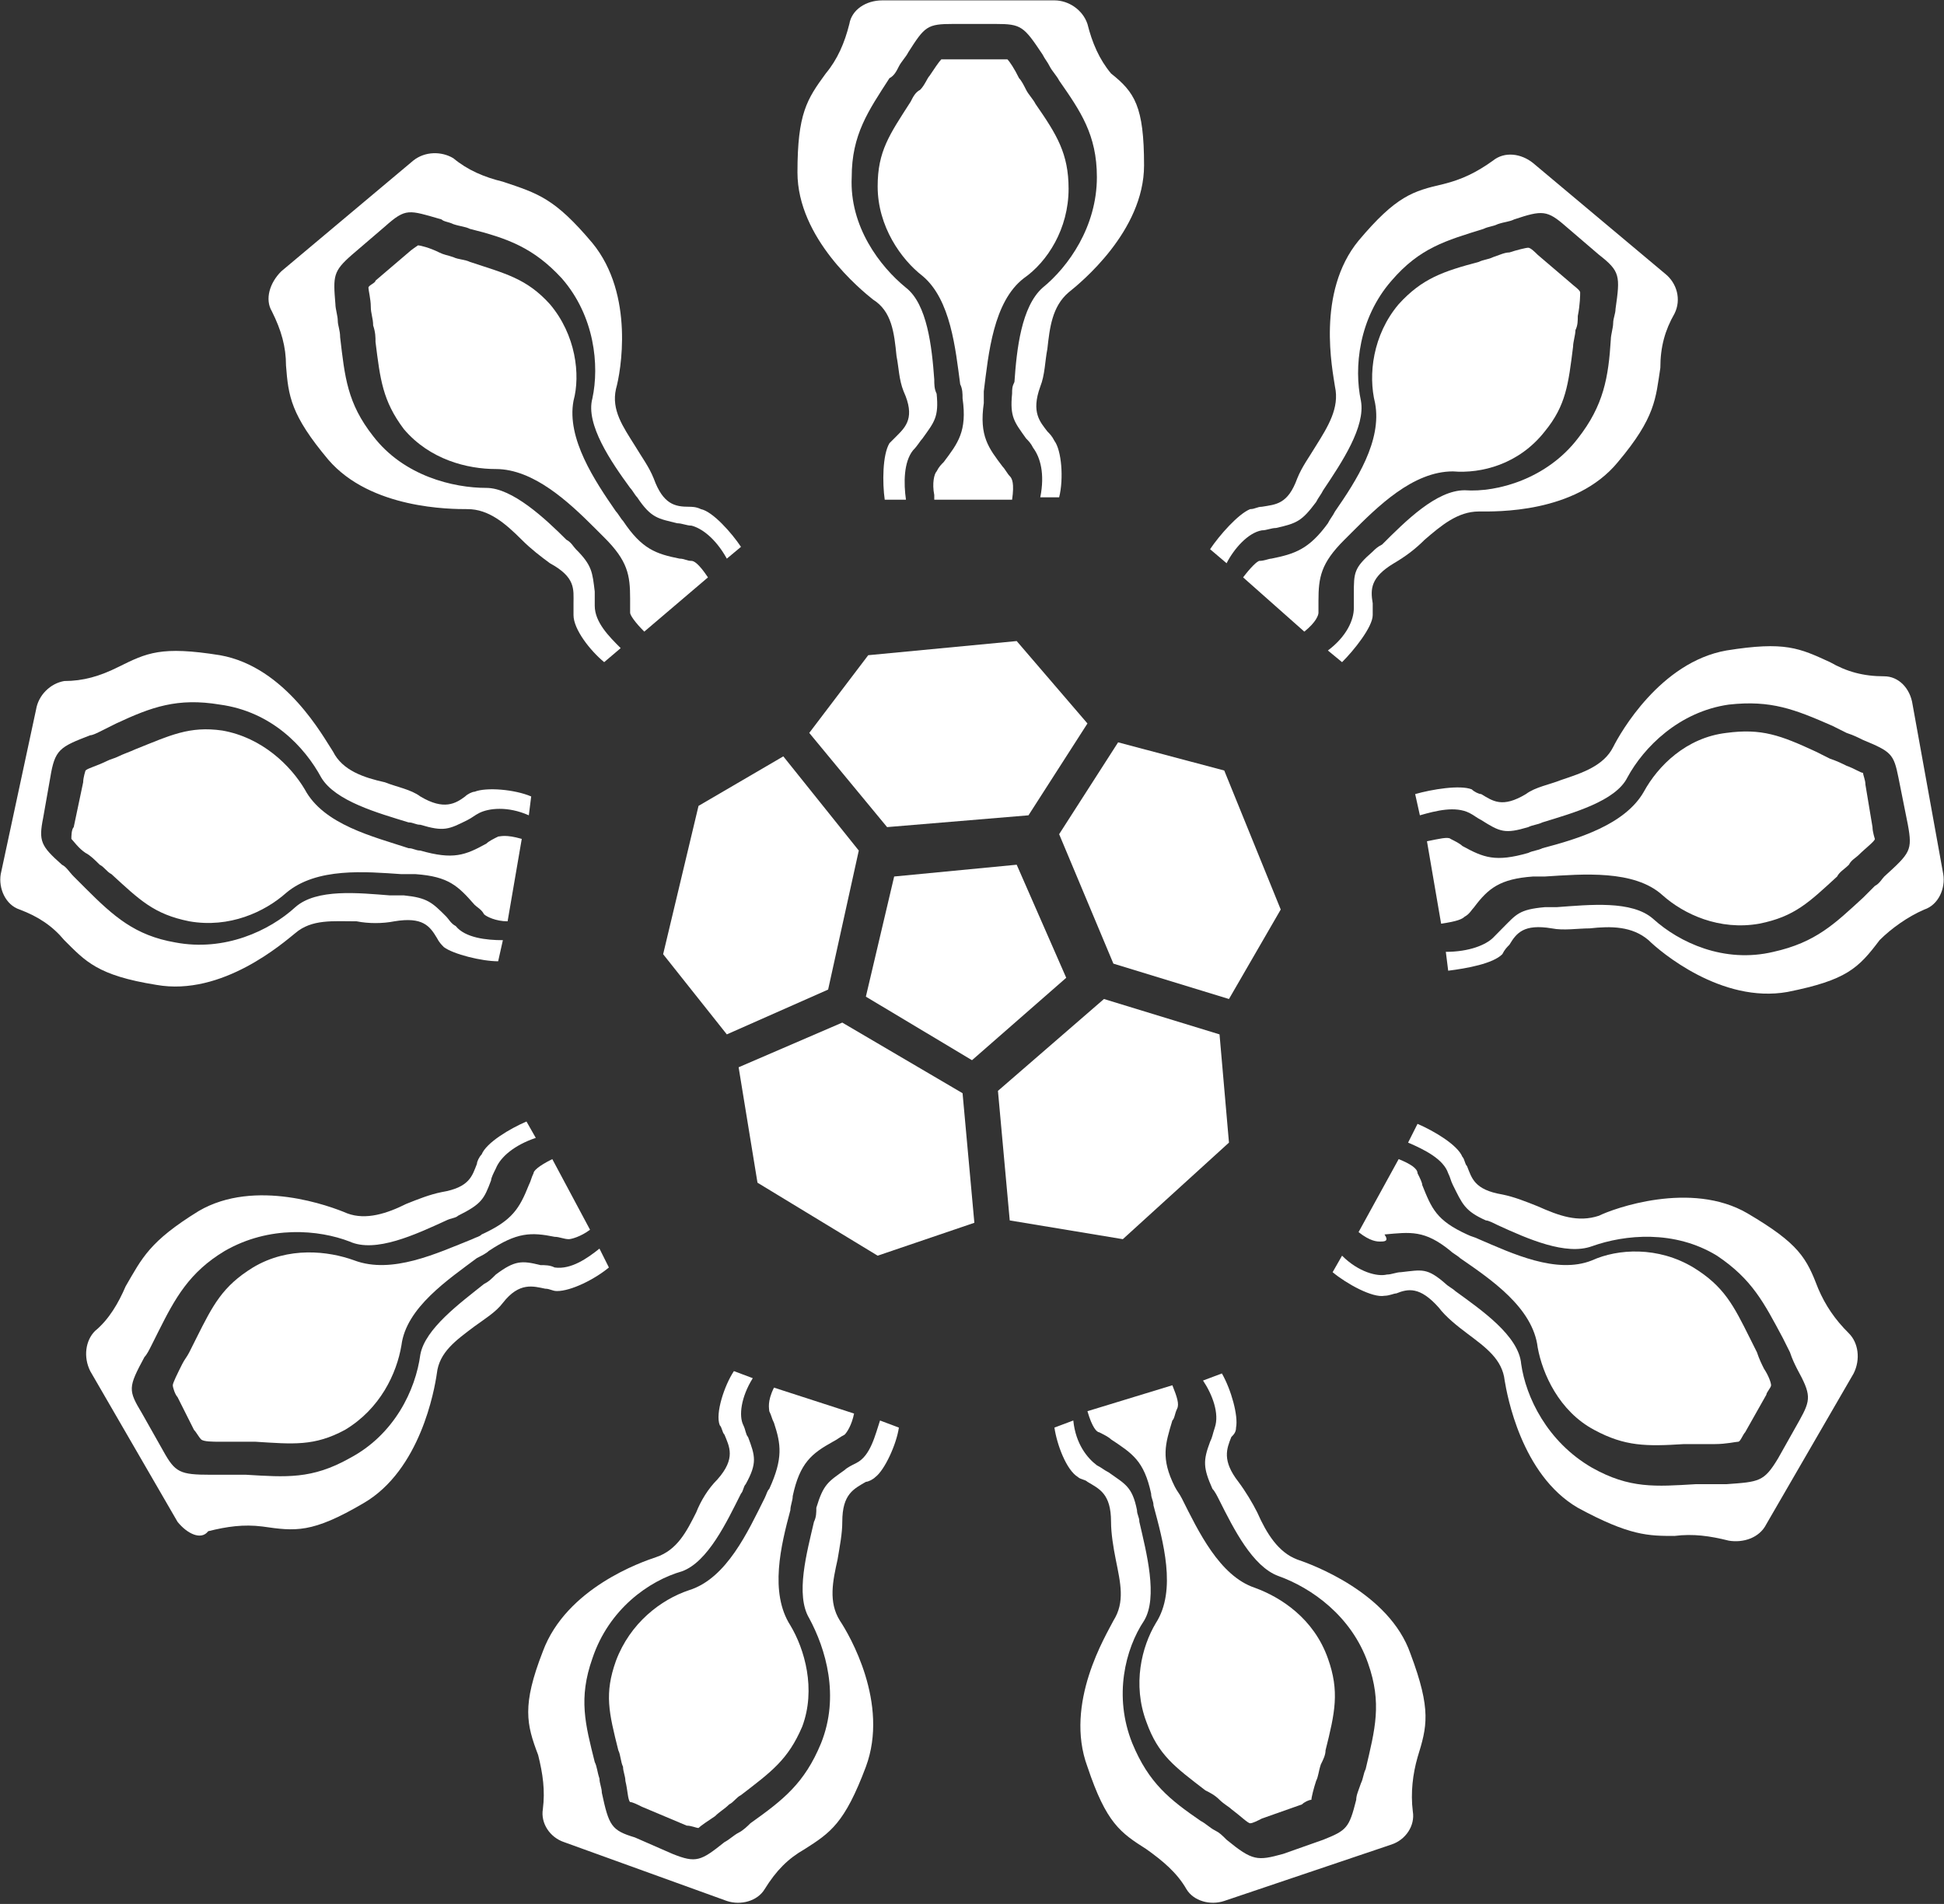 <svg version="1.2" xmlns="http://www.w3.org/2000/svg" viewBox="0 0 1566 1534" width="1566" height="1534">
	<rect x="0" y="0" width="1566" height="1534" fill="#333333" stroke="none"/>
	<title>icosavax-svg</title>
	<style>
		.s0 { fill: #ffffff } 
	</style>
	<g id="Layer">
		<path id="Layer" class="s0" d="m921.6 133.2c0 53.1-51.3 94.8-60.8 102.4-13.3 11.4-15.2 28.5-17.1 45.6-1.9 9.5-1.9 20.8-5.7 30.3-7.6 20.9 0 28.5 5.7 36.1 1.9 1.9 3.8 3.8 5.7 7.6 5.7 7.6 7.6 30.3 3.8 45.5h-15.2c3.8-19 0-32.2-5.7-39.8-1.9-3.8-3.8-5.7-5.7-7.6-9.4-13.3-13.2-17.1-11.3-36.1 0-3.8 0-5.7 1.9-9.5 1.8-26.5 5.6-60.7 22.7-75.9 20.9-17 43.7-49.3 43.7-89.1 0-34.2-13.3-53.2-30.4-77.8-1.9-3.8-5.7-7.6-7.6-11.4-1.9-3.8-3.8-5.7-5.7-9.5-15.2-22.8-17.1-24.7-37.9-24.7h-34.2c-20.9 0-22.8 1.9-36.1 22.8-1.9 3.8-5.7 7.6-7.6 11.4-1.9 3.8-3.8 7.6-7.6 9.5-17.1 26.5-30.4 45.5-30.4 79.7-1.9 39.8 22.8 72.1 43.7 89.1 17.1 13.3 20.9 47.5 22.8 74 0 3.8 0 7.6 1.9 11.4 1.9 19-1.9 22.8-11.4 36.1-1.9 1.9-3.8 5.7-7.6 9.5-7.6 9.5-7.6 26.5-5.7 39.8h-17.1c-1.9-13.3-1.9-36 3.8-45.5q2.9-2.9 5.7-5.7c7.6-7.6 15.2-15.2 5.7-36.1-3.8-9.5-3.8-18.9-5.7-28.4-1.9-19-3.8-36.1-19-45.6-9.5-7.6-60.8-49.3-60.8-102.4 0-47.5 7.6-58.9 22.8-79.7 9.5-11.4 15.2-24.7 19-39.9 1.9-11.4 13.3-19 26.6-19h138.6c11.4 0 22.8 7.6 26.6 19 3.8 15.2 9.5 28.5 19 39.9 19 15.1 26.6 26.5 26.6 74z"/>
		<path id="Layer" class="s0" d="m752.6 398.8c-1.9-9.5 0-17.1 1.9-19 1.9-3.8 3.8-5.6 5.7-7.5 11.4-15.2 19-24.7 15.2-51.3 0-3.8 0-7.6-1.9-11.4-3.8-28.4-7.6-68.3-30.4-87.3-17.1-13.2-36.1-39.8-36.1-72.1 0-28.4 9.5-41.7 26.6-68.3 1.9-3.8 3.8-7.6 7.6-9.5 3.8-3.8 5.7-9.4 7.6-11.3 3.8-5.7 7.6-11.4 9.5-13.3 1.9 0 7.6 0 9.5 0h34.2c3.8 0 9.5 0 9.5 0 1.9 1.9 5.7 7.6 9.4 15.2 1.9 1.9 3.8 5.6 5.7 9.4 1.9 3.8 5.7 7.6 7.6 11.4 17.1 24.7 26.6 39.9 26.6 68.3 0 32.3-17.1 58.9-36.1 72.1-24.6 19-28.4 60.8-32.2 91.1 0 3.8 0 5.7 0 9.5-3.8 26.6 3.8 36.1 15.2 51.2 1.9 1.9 3.8 5.7 5.7 7.6 1.9 1.9 3.8 5.7 1.9 19h-62.7z"/>
		<path id="Layer" class="s0" d="m477.2 195.8c34.2 41.7 22.8 104.3 19 117.6-3.8 17.1 5.7 30.4 15.2 45.6 5.7 9.5 11.4 17 15.2 26.5 7.6 20.9 17.1 22.8 28.5 22.8 1.9 0 5.7 0 9.5 1.9 9.5 1.9 24.7 19 32.3 30.4l-11.4 9.5c-9.5-17.1-20.9-24.7-28.5-26.6-3.8 0-7.6-1.9-11.4-1.9-15.2-3.8-20.9-3.8-32.3-20.9-1.9-1.9-3.8-5.7-5.7-7.6-15.2-20.8-36.1-51.2-30.4-72.1 5.7-26.5 1.9-66.4-24.7-96.8-22.7-24.6-43.6-32.2-74-39.8-3.8-1.9-7.6-1.9-13.3-3.8-3.8-1.9-7.6-1.9-9.5-3.8-26.6-7.6-28.5-9.5-45.6 5.7l-26.6 22.8c-15.2 13.3-15.2 17-13.3 39.8 0 3.8 1.9 9.5 1.9 13.3 0 3.8 1.9 7.6 1.9 13.3 3.8 32.2 5.7 53.1 26.6 79.7 24.7 32.2 64.6 41.7 91.2 41.7 20.9 0 47.4 24.7 64.5 41.8 3.8 1.9 5.7 5.7 7.6 7.6 13.3 13.2 13.3 18.9 15.2 34.1q0 5.7 0 11.4c0 13.3 11.4 24.7 20.9 34.2l-13.3 11.3c-11.4-9.4-24.7-26.5-24.7-37.9 0-3.8 0-5.7 0-9.5 0-11.4 1.9-20.9-19-32.3-7.6-5.6-15.1-11.3-22.7-18.9-13.3-13.3-26.6-24.7-43.7-24.7-13.3 0-77.9 0-112.1-39.8-30.3-36.1-32.2-51.3-34.1-75.9 0-15.2-3.8-28.5-11.4-43.7-5.7-9.5-1.9-22.8 7.6-32.2l106.3-89.2c9.5-7.6 22.8-7.6 32.3-1.9 11.4 9.5 24.7 15.2 39.9 18.9 28.4 9.5 41.7 13.3 72.1 49.4z"/>
		<path id="Layer" class="s0" d="m519 508.9c-7.6-7.6-11.4-13.3-11.4-15.2q0-5.7 0-11.4c0-19-1.9-30.4-20.9-49.3-1.9-1.9-5.7-5.7-7.6-7.6-20.9-20.9-49.3-47.5-79.7-47.5-22.8 0-53.2-7.5-74.1-32.2-17.1-22.8-19-39.9-22.8-70.2 0-3.8 0-7.6-1.9-13.3 0-5.7-1.9-9.5-1.9-15.2 0-5.7-1.9-13.3-1.9-15.2 0-1.9 5.7-3.8 5.7-5.7l26.6-22.7c1.9-1.9 7.6-5.7 7.6-5.7 1.9 0 9.5 1.9 17.1 5.7 3.8 1.9 5.7 1.9 11.4 3.8 3.8 1.9 9.5 1.9 13.3 3.8 28.5 9.5 45.6 13.2 64.5 34.1 20.9 24.7 24.7 56.9 19 77.8-5.7 30.4 17.1 64.5 34.2 89.2 1.9 1.9 3.8 5.7 5.7 7.6 15.2 22.8 26.6 26.6 45.6 30.4 3.8 0 5.7 1.8 9.5 1.8 1.9 0 5.7 1.9 13.3 13.3z"/>
		<path id="Layer" class="s0" d="m177.2 527.9c53.2 9.4 83.5 66.4 91.1 77.7 7.6 15.2 24.7 20.9 41.8 24.7 9.5 3.8 20.9 5.7 28.5 11.4 19 11.4 28.5 5.7 36.1 0 1.9-1.9 5.7-3.8 7.6-3.8 9.5-3.8 32.3-1.9 45.6 3.8l-1.9 15.2c-17.1-7.6-32.3-5.7-39.9-1.9-3.8 1.9-5.7 3.8-9.5 5.7-15.2 7.6-19 9.5-38 3.8-3.8 0-5.7-1.9-9.5-1.9-24.7-7.6-58.9-17.1-70.3-36.1-13.3-24.6-39.8-53.1-81.6-58.8-34.2-5.7-55.1 1.9-83.6 15.2q-5.7 2.8-11.4 5.7c-3.8 1.9-7.6 3.8-9.5 3.8-24.7 9.5-28.5 11.4-32.2 34.1l-5.7 32.3c-3.8 19-1.9 22.8 15.1 37.9 3.8 1.9 5.7 5.7 9.5 9.5 3.8 3.8 5.7 5.7 9.5 9.5 22.8 22.8 39.9 38 72.2 43.6 39.9 7.6 76-9.4 96.8-28.4 17.1-15.2 51.3-11.4 76-9.5q5.7 0 11.4 0c19 1.9 22.8 5.7 34.2 17.1 1.9 1.9 3.8 5.7 7.6 7.6 7.6 9.5 24.7 11.4 38 11.4l-3.8 17c-13.3 0-36.1-5.7-43.7-11.4-1.9-1.9-3.8-3.8-5.7-7.5-5.7-9.5-11.4-17.1-34.2-13.3-9.5 1.9-20.9 1.9-30.4 0-19 0-36.1-1.9-49.4 9.5-9.4 7.5-58.8 51.2-112 41.7-47.5-7.6-57-19-74.1-36-9.5-11.4-20.8-19-36-24.7-11.4-3.8-17.1-17.1-15.2-28.5l28.5-132.8c1.9-11.4 11.4-20.9 22.7-22.8 15.2 0 28.5-3.8 43.7-11.4 22.8-11.3 34.2-17 81.7-9.4z"/>
		<path id="Layer" class="s0" d="m408.9 742.3c-9.5 0-17.1-3.8-19-5.7-1.9-3.8-5.7-5.7-7.6-7.6-13.3-15.2-20.9-22.8-47.5-24.7q-5.7 0-11.4 0c-28.5-1.9-68.4-5.7-93 15.2-17.1 15.2-45.6 28.5-77.9 22.8-28.5-5.7-39.9-17.1-62.7-38-3.8-1.9-5.7-5.7-9.5-7.6-3.8-3.8-7.6-7.6-11.4-9.5-5.7-3.8-9.5-9.4-11.4-11.3 0-1.9 0-7.6 1.9-9.5l7.6-36.1c0-3.8 1.9-9.5 1.9-9.5 1.9-1.9 9.5-3.8 17.1-7.6 3.8-1.9 5.7-1.9 9.5-3.8 3.8-1.9 9.5-3.8 13.3-5.6 28.5-11.4 43.7-19 70.3-15.2 32.3 5.7 55.1 28.4 66.4 47.4 15.2 28.5 55.1 38 83.6 47.4 3.8 0 5.7 1.9 9.5 1.9 26.6 7.6 36.1 3.8 53.2-5.6 1.9-1.9 5.7-3.8 9.5-5.7 1.9 0 5.7-1.9 19 1.9z"/>
		<path id="Layer" class="s0" d="m160.1 975.7c45.6-26.6 106.3-3.8 119.6 1.9 15.2 5.7 32.3 0 47.5-7.6 9.5-3.8 19-7.6 28.5-9.5 22.8-3.8 24.7-13.3 28.5-22.8 0-1.9 1.9-5.7 3.8-7.6 3.8-9.5 22.8-20.8 36.1-26.5l7.5 13.2c-17 5.7-28.4 15.2-32.2 24.7-1.9 3.8-3.8 7.6-3.8 9.5-5.7 15.2-7.6 19-26.6 28.5-1.9 1.9-5.7 1.9-9.5 3.8-24.7 11.3-57 26.5-77.9 17-24.7-9.5-64.5-13.2-100.6 7.6-28.5 17.1-39.9 38-53.2 64.5q-2.8 5.7-5.7 11.4c-1.9 3.8-3.8 7.6-5.7 9.5-13.3 24.7-13.3 26.6-1.9 45.6l17.1 30.3c9.5 17.1 13.3 19 38 19 3.8 0 9.5 0 15.2 0 3.8 0 9.5 0 13.3 0 32.3 1.9 53.1 3.8 83.5-13.3 36.1-19 53.2-55 57-83.5 3.8-20.9 32.3-41.7 51.3-56.9 3.8-1.9 5.7-3.8 9.5-7.6 15.2-11.4 20.9-11.4 36-7.6 3.8 0 7.6 0 11.4 1.9 13.3 1.9 26.6-7.6 36.1-15.2l7.6 15.2c-11.4 9.5-30.4 19-41.8 19-3.8 0-5.7-1.9-9.5-1.9-9.4-1.9-20.8-5.7-34.1 11.4-5.7 7.6-15.2 13.3-22.8 18.9-15.2 11.4-28.5 20.9-30.4 38-1.9 13.3-13.3 77.8-58.9 104.4-41.8 24.6-55.1 22.7-81.6 18.9-15.2-1.9-28.5 0-43.7 3.8-5.7 7.6-17.1 1.9-24.7-7.6l-70.3-121.4c-5.7-11.4-3.8-24.7 3.8-32.3 11.4-9.4 19-22.7 24.7-36 13.3-22.8 19-36.1 58.9-60.7z"/>
		<path id="Layer" class="s0" d="m475.3 990.8c-7.6 5.7-15.2 7.6-17.1 7.6-3.8 0-7.6-1.9-11.4-1.9-18.9-3.8-30.3-3.8-53.1 11.4-1.9 1.9-5.7 3.8-9.5 5.7-22.8 17.1-57 39.9-60.8 70.2-3.8 22.8-17.1 51.3-45.6 68.3-24.7 13.3-41.7 11.4-72.1 9.5-3.8 0-7.6 0-13.3 0-5.7 0-9.5 0-15.2 0-5.7 0-13.3 0-15.2-1.9-1.9-1.9-3.8-5.7-5.7-7.6l-13.3-26.5c-1.9-1.9-3.8-7.6-3.8-9.5 0-1.9 3.8-9.5 7.6-17.1 1.9-3.8 3.8-5.7 5.7-9.5q2.8-5.7 5.7-11.4c13.3-26.5 20.9-41.7 45.6-56.9 28.5-17.1 60.7-13.3 81.6-5.7 30.4 11.4 66.5-5.7 95-17.1 3.8-1.9 5.7-1.9 7.6-3.8 24.7-11.3 30.4-20.8 38-39.8 1.9-3.8 1.9-5.7 3.8-9.5 0-1.9 3.7-5.7 15.1-11.4z"/>
		<path id="Layer" class="s0" d="m437.3 1330.5c19-51.2 79.8-72.1 91.2-75.9 17.1-5.7 24.7-20.9 32.3-36 3.8-9.5 9.5-19 17.1-26.6 15.2-17.1 9.5-26.6 5.7-36.1-1.9-1.9-1.9-5.7-3.8-7.6-3.8-9.4 3.8-32.2 11.4-43.6l15.2 5.7c-9.5 15.2-11.4 30.4-7.6 37.9 1.9 3.8 1.9 7.6 3.8 9.5 5.7 15.2 7.6 20.9-1.9 38-1.9 1.9-1.9 5.7-3.8 7.6-11.4 22.7-26.6 55-47.5 62.6-26.6 7.6-58.9 30.4-72.2 70.2-11.4 32.3-5.7 53.1 1.9 83.5 1.9 3.8 1.9 7.6 3.8 13.3 0 3.8 1.9 7.6 1.9 11.4 5.7 26.5 7.6 30.3 26.6 36l30.4 13.3c19 7.6 22.8 5.7 41.8-9.5 3.8-1.9 7.6-5.7 11.4-7.6 3.8-1.9 7.6-5.7 9.5-7.6 26.5-18.9 43.6-32.2 56.9-64.5 15.2-37.9 3.8-75.9-9.5-100.6-11.4-18.9-1.9-53.1 3.8-77.8 1.9-3.8 1.9-7.5 1.9-11.3 5.7-19 9.5-20.9 22.8-30.4 1.9-1.9 5.7-3.8 9.5-5.7 11.4-5.7 15.2-22.8 19-34.2l15.2 5.7c-1.9 13.3-11.4 34.2-19 39.9-1.9 1.9-5.7 3.8-7.6 3.8-9.5 5.7-19 9.5-19 32.2 0 9.5-1.9 19-3.8 30.4-3.8 17.1-7.6 34.2 1.9 49.3 7.6 11.4 39.9 66.5 20.9 117.7-17.1 45.5-28.5 53.1-49.4 66.4-13.3 7.6-22.8 17.1-32.2 32.3-5.7 9.4-19 13.2-30.4 9.4l-131.1-47.4c-11.4-3.8-19-15.2-17.1-26.6 1.9-15.1 0-28.4-3.8-43.6-9.4-24.7-13.2-39.9 3.8-83.5z"/>
		<path id="Layer" class="s0" d="m688 1138.9c-1.9 9.4-5.7 15.1-7.6 17-3.8 1.9-5.7 3.8-9.5 5.7-17.1 9.5-26.6 17.1-32.3 43.7 0 3.8-1.9 7.6-1.9 11.4-7.6 28.4-17 66.4 0 92.9 11.4 19 20.9 51.3 9.5 81.6-11.4 26.6-24.6 36.1-49.3 55.1-3.8 1.9-5.7 5.6-9.5 7.5-3.8 3.8-7.6 5.7-11.4 9.5-5.7 3.8-11.4 7.6-13.3 9.5-1.9 0-5.7-1.9-9.5-1.9l-36.1-15.2c-3.8-1.9-7.6-3.8-9.5-3.8-1.9-1.8-1.9-9.4-3.8-17 0-3.8-1.9-7.6-1.9-11.4-1.9-3.8-1.9-9.5-3.8-13.3-7.6-30.4-11.4-45.5-1.9-72.1 11.4-30.4 36.1-49.3 58.9-56.9 30.4-9.5 47.5-47.5 60.8-74 1.9-3.8 1.9-5.7 3.8-7.6 11.3-24.7 9.4-36.1 3.8-53.2-1.9-3.7-1.9-5.6-3.8-9.4 0-1.9-1.9-7.6 3.8-19z"/>
		<path id="Layer" class="s0" d="m876 1423.5c-19-51.2 15.2-106.3 20.9-117.7 9.5-15.1 5.7-30.3 1.9-49.3-1.9-9.5-3.8-20.9-3.8-30.4 0-22.7-9.5-26.5-19-32.2-1.9-1.9-5.7-1.9-7.6-3.8-9.5-5.7-17.1-26.6-19-39.9l15.2-5.7c1.9 19 11.4 30.4 19 36.1 3.8 1.9 5.7 3.8 9.5 5.7 13.3 9.5 19 11.4 22.8 30.4 0 3.7 1.9 5.6 1.9 9.4 5.7 24.7 15.2 60.8 3.8 79.7-15.2 22.8-24.7 60.8-9.5 98.7 13.3 32.3 30.4 45.6 55.1 62.6 3.8 1.9 7.6 5.7 11.4 7.6 3.8 1.9 5.7 3.8 9.5 7.6 20.9 17.1 24.7 17.1 45.5 11.4l32.3-11.4c19-7.6 20.9-9.5 26.6-32.2 0-3.8 1.9-7.6 3.8-13.3 1.9-3.8 1.9-7.6 3.8-11.4 7.6-32.3 13.3-53.1 1.9-85.4-13.3-38-45.6-60.7-72.2-70.2-20.8-7.6-36-38-47.4-60.7-1.9-3.8-3.8-7.6-5.7-9.5-7.6-17.1-7.6-22.8-1.9-38 1.9-3.8 1.9-5.7 3.8-11.4 3.8-11.3-1.9-26.5-9.5-37.9l15.2-5.7c7.6 13.3 13.3 34.2 11.4 43.6 0 3.8-1.9 5.7-3.8 7.6-3.8 9.5-7.6 19 5.7 36.1 5.7 7.6 11.4 17.1 15.2 24.7 7.5 17 17 32.2 32.2 37.9 11.4 3.8 74.1 26.6 91.2 75.9 17.1 45.5 13.3 58.8 5.7 83.5-3.8 13.3-5.7 28.5-3.8 43.6 1.9 11.4-5.7 22.8-17.1 26.6l-134.8 45.5c-11.4 3.8-24.7 0-30.4-9.4-7.6-13.3-19-22.8-32.3-32.3-20.9-13.3-32.3-20.9-47.5-66.4z"/>
		<path id="Layer" class="s0" d="m944.4 1116.1c3.8 9.5 5.7 15.2 3.8 19-1.9 3.8-1.9 7.6-3.8 9.4-5.7 19-9.5 30.4 1.9 53.2 1.9 3.8 3.8 5.7 5.7 9.5 13.3 26.5 30.4 62.6 58.9 72.1 20.8 7.6 47.4 24.6 58.8 56.9 9.5 26.6 5.7 43.6-1.9 74 0 3.8-1.9 7.6-3.8 11.4-1.9 5.7-1.9 9.5-3.8 13.3-1.9 5.7-3.8 13.3-3.8 15.2-1.9 0-5.7 1.8-7.6 3.7l-32.3 11.4c-3.7 1.9-7.5 3.8-9.4 3.8-1.9 0-7.6-5.7-15.2-11.4-1.9-1.9-5.7-3.8-9.5-7.5-3.8-3.8-7.6-5.7-11.4-7.6-24.7-19-38-28.5-47.5-55.1-11.4-30.3-3.8-60.7 7.6-79.7 17.1-26.5 5.7-66.4-1.9-94.8 0-3.8-1.9-5.7-1.9-9.5-5.7-26.6-15.2-32.3-32.3-43.7-1.9-1.9-5.7-3.8-9.5-5.7-1.9 0-5.7-3.8-9.5-17z"/>
		<path id="Layer" class="s0" d="m1271 1214.8c-45.6-26.6-57-91.1-58.9-102.5-1.9-17.1-15.1-26.6-30.3-38-7.6-5.7-17.1-13.2-22.8-20.8-15.2-17.1-24.7-15.2-34.2-11.4-1.9 0-5.7 1.9-9.5 1.9-9.5 1.9-30.4-9.5-41.8-19l7.6-13.3c13.3 13.3 28.5 17.1 36.1 15.2 3.8 0 7.6-1.9 11.4-1.9 17.1-1.9 20.9-3.8 36.1 9.5 1.9 1.9 5.7 3.8 7.6 5.7 20.9 15.2 51.2 36 53.1 58.8 3.8 26.6 20.9 62.6 57 83.5 30.4 17.1 51.3 15.2 83.6 13.3 3.8 0 9.5 0 13.3 0q5.7 0 11.4 0c26.5-1.9 30.3-1.9 41.7-20.9l17.1-30.4c9.5-17 9.5-20.8-1.9-41.7-1.9-3.8-3.8-7.6-5.7-13.3q-2.8-5.7-5.7-11.4c-15.2-28.4-24.7-47.4-53.1-66.4-34.2-20.9-74.1-17.1-100.7-7.6-20.9 7.6-51.3-5.7-75.9-17-3.8-1.9-7.6-3.8-9.5-3.8-17.1-7.6-19-13.3-26.6-28.5-1.9-3.8-1.9-5.7-3.8-9.5-3.8-11.4-19-19-32.3-24.7l7.6-15.1c13.3 5.7 32.3 17 36.1 26.5 1.9 1.9 1.9 5.7 3.8 7.6 3.8 9.5 5.7 19 28.4 22.8 9.5 1.9 19 5.7 28.5 9.5 17.1 7.6 32.3 13.3 49.4 7.6 11.4-5.7 74.1-28.5 119.6-1.9 41.8 24.6 47.5 36 57 60.7 5.7 13.3 13.3 24.7 24.7 36 7.6 7.6 9.5 20.9 3.8 32.3l-70.3 121.4c-5.7 11.4-19 15.2-30.3 13.3-15.2-3.8-28.5-5.7-43.7-3.8-20.9 0-36.1 0-77.9-22.7z"/>
		<path id="Layer" class="s0" d="m1126.7 933.9c9.5 3.8 15.2 7.6 15.2 11.4 1.9 3.8 3.8 7.6 3.8 9.5 7.6 19 11.4 28.5 36.1 39.8 3.8 1.9 5.7 1.9 9.5 3.8 26.5 11.4 62.6 28.5 91.1 17.1 20.9-9.5 53.2-11.4 81.7 5.7 24.7 15.2 32.3 30.4 45.5 56.9q2.9 5.7 5.7 11.4c1.9 5.7 3.8 9.5 5.7 13.3 3.8 5.7 5.7 11.4 5.7 13.3 0 1.9-3.8 5.7-3.8 7.6l-17.1 30.3c-1.9 1.9-3.8 7.6-5.6 7.6-1.9 0-9.5 1.9-19 1.9q-5.7 0-11.4 0c-5.7 0-9.5 0-13.3 0-30.4 1.9-47.5 1.9-72.2-11.4-28.5-15.1-41.8-45.5-45.6-66.4-3.8-32.2-37.9-55-62.6-72.1-1.9-1.9-5.7-3.8-7.6-5.7-20.9-17.1-32.3-15.2-53.2-13.3 3.8 5.7 0 5.7-3.8 5.7-1.9 0-7.6 0-17.1-7.6z"/>
		<path id="Layer" class="s0" d="m1440 799.2c-53.1 9.5-102.5-32.3-112-41.7-13.3-11.4-30.4-11.4-47.5-9.5-9.5 0-20.9 1.9-30.4 0-22.8-3.8-28.5 3.8-34.2 13.2-1.9 1.9-3.8 3.8-5.7 7.6-7.5 7.6-28.4 11.4-43.6 13.3l-1.9-15.2c19 0 32.3-5.7 38-11.3 1.9-1.9 5.6-5.7 7.5-7.6 11.4-11.4 13.3-15.2 34.2-17.1 3.8 0 5.7 0 9.5 0 26.6-1.9 60.8-5.7 77.9 9.5 20.9 18.9 57 36 96.8 26.5 34.2-7.6 49.4-22.7 72.2-43.6 3.8-3.8 5.7-5.7 9.5-9.5 3.8-1.9 5.7-5.7 7.6-7.6 20.9-19 22.8-20.9 19-41.7l-7.6-38c-3.8-19-5.7-20.9-28.5-30.3-3.8-1.9-7.6-3.8-13.3-5.7q-5.7-2.9-11.4-5.7c-30.4-13.3-49.4-20.9-83.5-17.1-39.9 5.7-68.4 34.2-81.7 58.8-9.5 19-43.7 28.5-68.4 36.1-3.8 1.9-7.6 1.9-11.4 3.8-19 5.7-22.8 3.8-37.9-5.7-3.8-1.9-5.7-3.8-9.5-5.7-11.4-5.7-26.6-1.9-39.9 1.9l-3.8-17.1c13.3-3.8 36.1-7.6 45.6-3.8 1.9 1.9 5.7 3.8 7.6 3.8 9.5 5.7 17 11.4 36 0 7.6-5.7 19-7.6 28.5-11.4 17.1-5.7 34.2-11.4 41.8-26.5 5.7-11.4 38-68.4 91.2-77.8 47.4-7.6 58.8-1.9 83.5 9.4 13.3 7.6 26.6 11.4 43.7 11.4 11.4 0 20.9 9.5 22.8 22.8l24.7 136.6c1.9 11.4-3.8 24.7-15.2 28.5-13.3 5.7-26.6 15.2-36.1 24.7-17.1 22.7-26.6 32.2-74.1 41.7z"/>
		<path id="Layer" class="s0" d="m1149.5 677.8c9.5-1.9 17.1-3.8 19-1.9 3.8 1.9 7.6 3.8 9.5 5.7 17.1 9.4 26.6 13.2 53.1 5.6 3.8-1.9 7.6-1.9 11.4-3.8 28.5-7.5 66.5-18.9 81.7-45.5 11.4-20.9 34.2-43.6 66.5-47.4 28.4-3.8 43.6 1.9 72.1 15.1q5.7 2.9 11.4 5.7c5.7 1.9 9.5 3.8 13.3 5.7 5.7 1.9 11.4 5.7 13.3 5.7 0 1.9 1.9 5.7 1.9 9.5l5.7 34.2c0 3.8 1.9 9.5 1.9 9.5 0 1.9-7.6 7.5-13.3 13.2-1.9 1.9-5.7 3.8-7.6 7.6-3.8 3.8-7.6 5.7-9.5 9.5-22.8 20.9-34.2 32.3-62.7 38-32.2 5.7-60.7-7.6-77.8-22.8-22.8-20.9-64.6-17.1-95-15.2-3.8 0-5.7 0-9.5 0-26.6 1.9-36 9.5-47.4 24.7-1.9 1.9-3.8 5.7-7.6 7.6-1.9 1.9-5.7 3.8-19 5.7z"/>
		<path id="Layer" class="s0" d="m1303.3 372.3c-34.2 41.7-98.7 39.8-112 39.8-17.1 0-30.4 11.4-43.7 22.8-7.6 7.6-15.2 13.3-24.7 18.9-19 11.4-19 20.9-17.1 32.3 0 1.9 0 5.7 0 9.5 0 9.5-15.2 28.5-24.7 37.9l-11.4-9.4c15.2-11.4 20.9-24.7 20.9-34.2q0-5.7 0-11.4c0-17.1 0-20.9 15.2-34.1 1.9-1.9 3.8-3.8 7.6-5.7 19-19 43.7-43.7 66.5-43.7 26.6 1.9 66.4-9.5 91.1-41.7 20.9-26.6 24.7-49.4 26.6-79.7 0-3.8 1.9-9.5 1.9-13.3 0-3.8 1.9-7.6 1.9-11.4 3.8-26.6 3.8-30.3-13.3-43.6l-26.6-22.8c-15.2-13.3-19-13.3-41.8-5.7-3.8 1.9-7.6 1.9-13.2 3.8-3.8 1.9-7.6 1.9-11.4 3.8-30.4 9.5-51.3 15.2-74.1 41.7-26.6 30.4-30.4 70.3-24.7 96.8 3.8 20.9-15.2 49.4-30.4 72.1-1.9 3.8-3.8 5.7-5.7 9.5-11.4 15.2-15.2 17.1-32.3 20.9-3.8 0-7.6 1.9-11.4 1.9-11.3 1.9-22.7 15.2-28.4 26.5l-13.3-11.3c7.6-11.4 22.8-28.5 32.3-32.3 3.8 0 5.7-1.9 9.4-1.9 11.4-1.9 20.9-1.9 28.5-22.8 3.8-9.5 9.5-17 15.2-26.5 9.5-15.2 19-30.4 15.2-47.5-1.9-13.3-15.2-75.9 19-117.6 30.4-36.1 43.7-39.9 68.4-45.6 15.2-3.8 26.6-9.4 39.9-18.9 9.4-7.6 22.7-5.7 32.2 1.9l106.4 89.2c9.5 7.5 13.3 20.8 7.6 32.2-7.6 13.3-11.4 26.6-11.4 43.7-3.8 24.6-3.8 39.8-34.2 75.9z"/>
		<path id="Layer" class="s0" d="m1001.4 465.2c5.7-7.6 11.4-13.3 13.2-13.3 3.8 0 7.6-1.8 9.5-1.8 19-3.8 30.4-7.6 45.6-28.5 1.9-3.8 3.8-5.7 5.7-9.5 17.1-24.7 38-56.9 32.3-87.3-5.7-22.8-1.9-55 19-79.7 19-20.9 36.1-26.5 64.6-34.1 3.8-1.9 7.6-1.9 11.4-3.8 5.6-1.9 9.4-3.8 13.2-3.8 5.7-1.9 13.3-3.8 15.2-3.8 1.9 0 5.7 3.8 7.6 5.7l26.6 22.7c1.9 1.9 7.6 5.7 7.6 7.6 0 1.9 0 9.5-1.9 19 0 3.8 0 7.6-1.9 11.4 0 3.8-1.9 9.5-1.9 13.3-3.8 30.3-5.7 47.4-22.8 68.3-20.9 26.6-51.2 34.1-74 32.2-32.3 0-60.8 28.5-81.7 49.4q-2.8 2.8-5.7 5.7c-19 18.9-20.9 30.3-20.9 49.3 0 3.8 0 5.7 0 9.5 0 1.9-1.9 7.6-11.4 15.2z"/>
		<g id="Layer">
			<g id="Layer">
				<path id="Layer" class="s0" d="m819 696.7l39.9 91.1-75.9 66.4-85.5-51.2 22.8-96.8z"/>
				<g id="Layer">
					<g id="Layer">
						<g id="Layer">
							<path id="Layer" class="s0" d="m775.4 880.8l9.5 104.4-77.9 26.5-96.8-58.8-15.2-93 83.5-36z"/>
							<path id="Layer" class="s0" d="m691.8 685.3l-24.7 112-81.6 36.1-51.3-64.6 28.5-119.5 68.3-39.9z"/>
							<path id="Layer" class="s0" d="m982.4 833.4l7.6 87.2-85.5 77.8-91.1-15.1-9.5-104.4 85.4-74z"/>
							<path id="Layer" class="s0" d="m876 582.9l-47.5 74-113.9 9.5-62.7-75.9 47.5-62.6 119.6-11.4z"/>
							<path id="Layer" class="s0" d="m986.2 620.8l45.5 112-41.7 72.1-93.1-28.5-43.7-104.3 47.5-74z"/>
						</g>
					</g>
				</g>
			</g>
		</g>
	</g>
</svg>